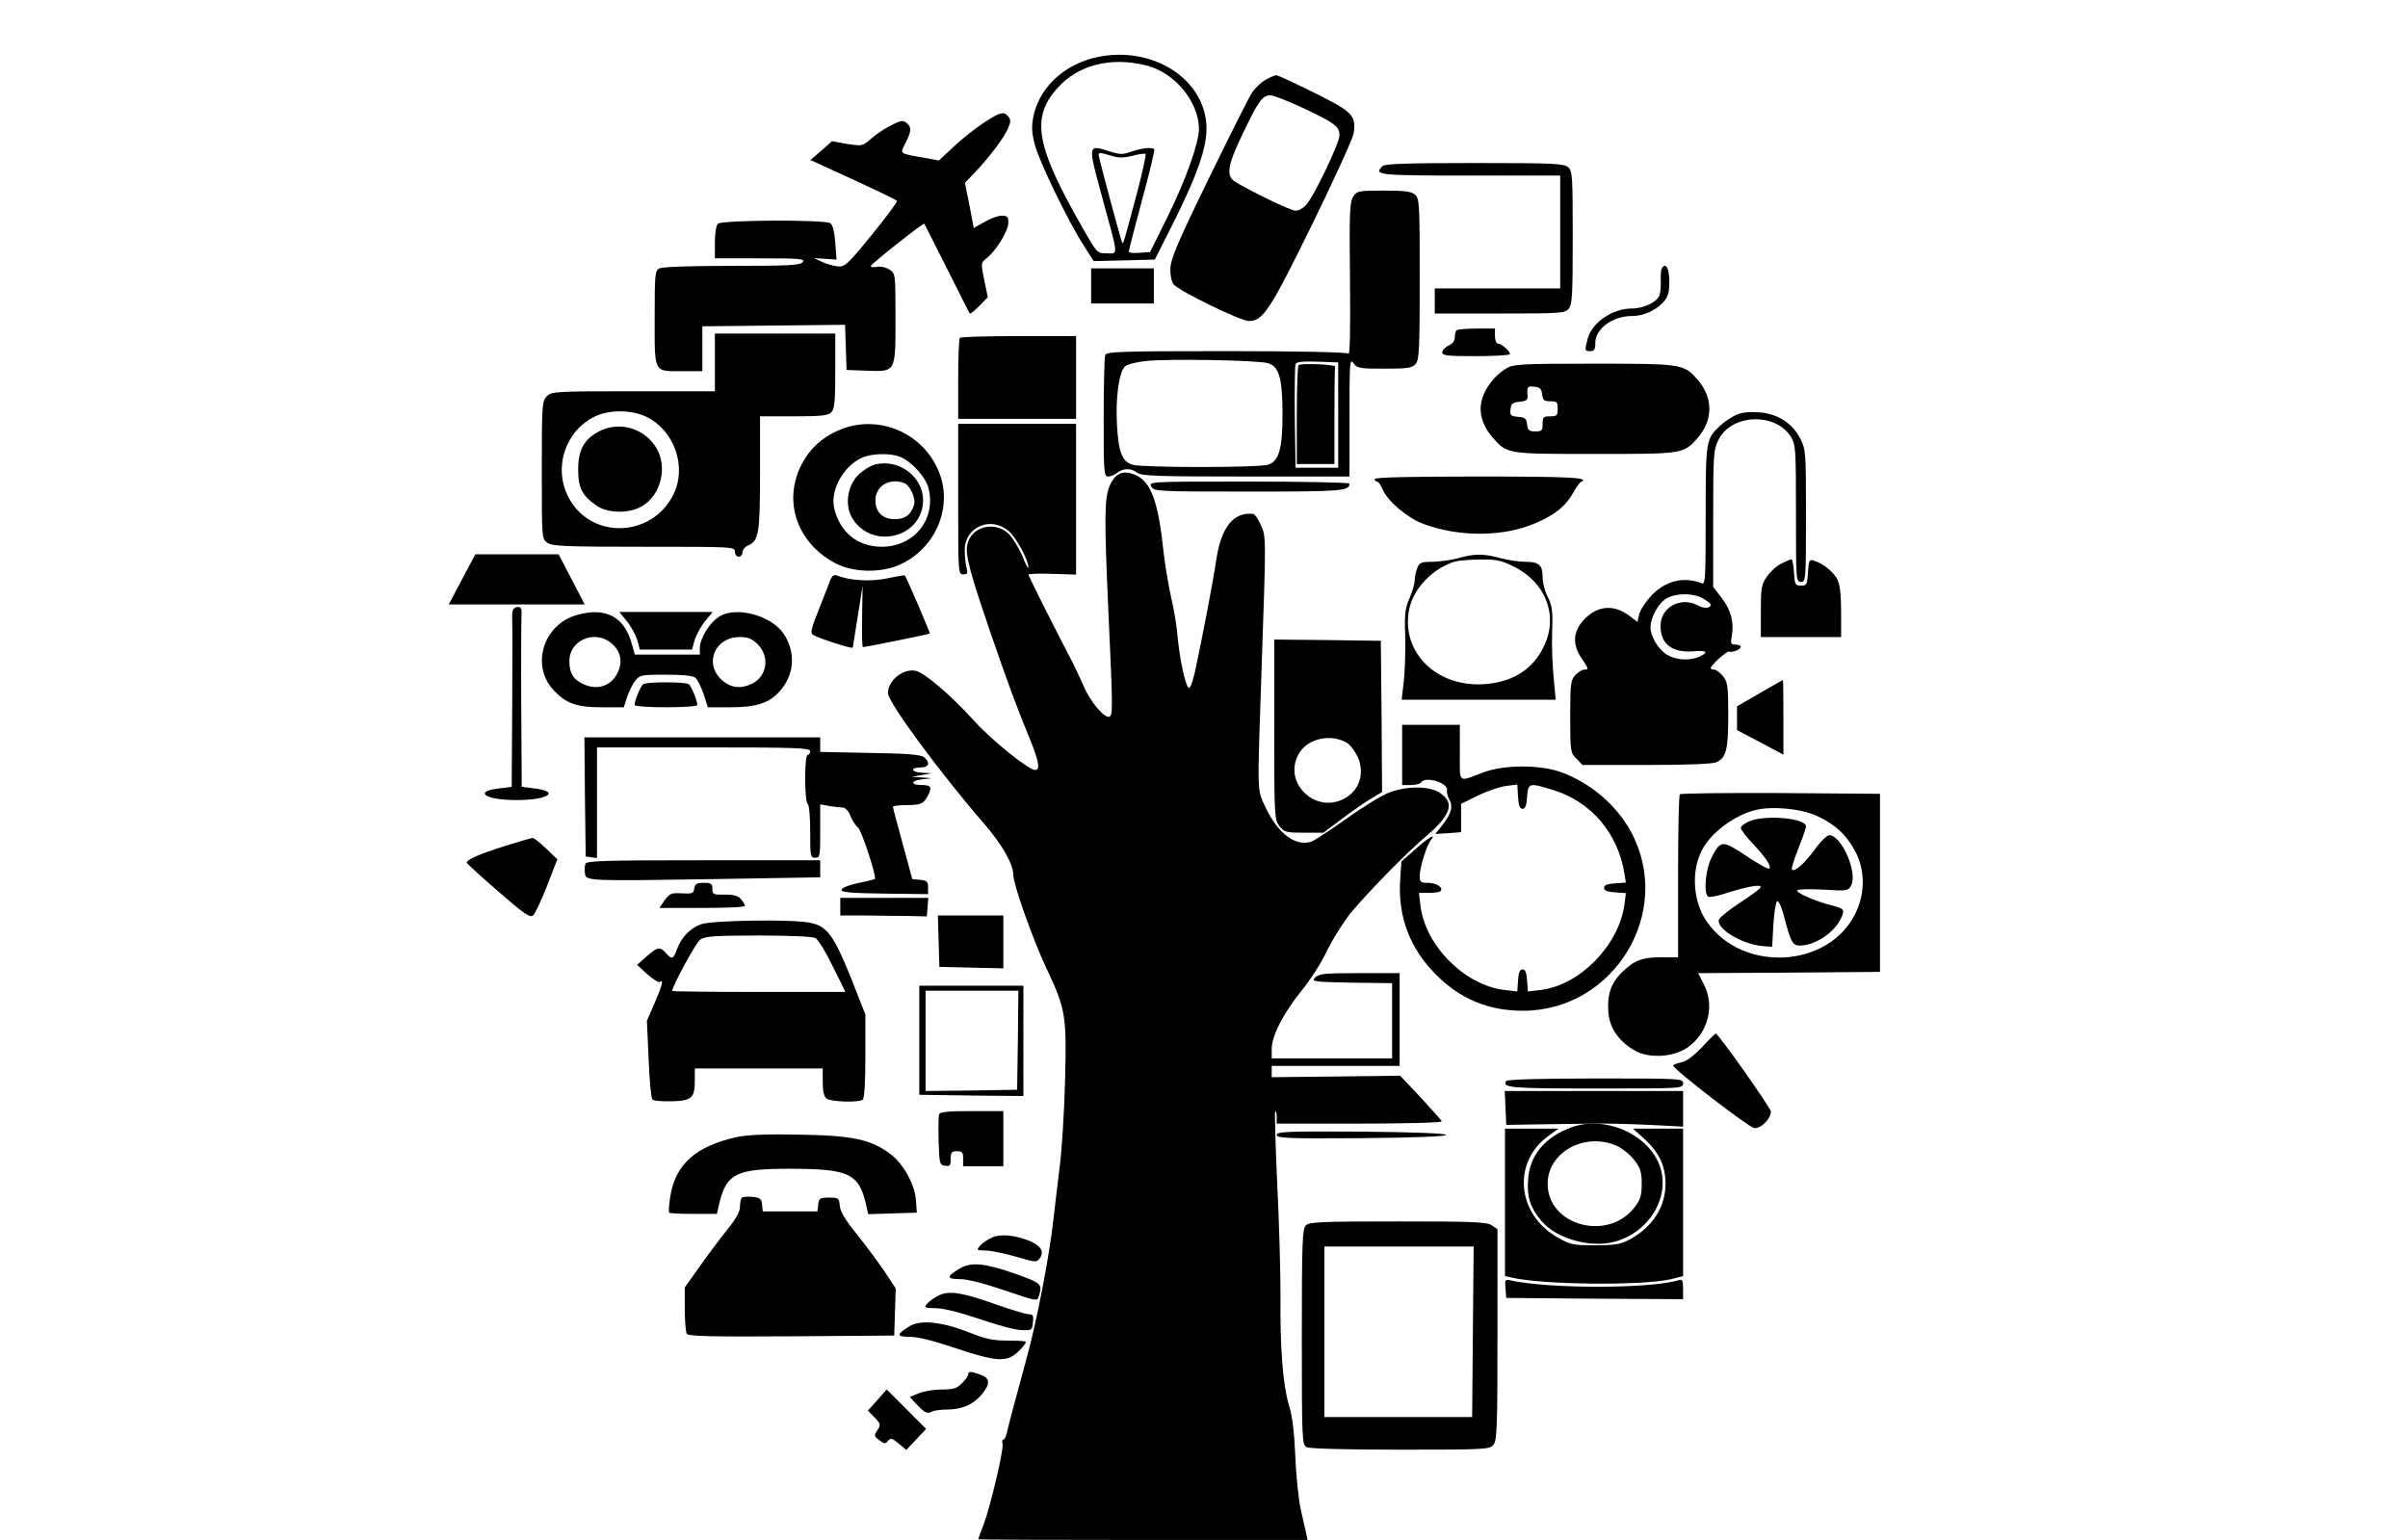<?xml version="1.0" standalone="no"?>
<!DOCTYPE svg PUBLIC "-//W3C//DTD SVG 20010904//EN"
 "http://www.w3.org/TR/2001/REC-SVG-20010904/DTD/svg10.dtd">
<svg version="1.0" xmlns="http://www.w3.org/2000/svg"
 width="960pt" height="614pt" viewBox="0 0 960 614"
 preserveAspectRatio="xMidYMid meet">
<g transform="translate(0,614) scale(0.1,-0.1)"
fill="#000000" stroke="none">
<path d="M4407 5918 c-146 -19 -260 -115 -287 -241 -8 -41 -7 -65 5 -112 17
-67 132 -305 195 -403 l40 -63 122 3 122 3 76 151 c92 184 130 293 130 371 0
183 -189 319 -403 291z m163 -39 c113 -28 208 -143 210 -252 0 -57 -53 -205
-128 -357 l-67 -135 -43 -3 c-23 -2 -42 0 -42 5 0 4 24 97 53 205 30 109 51
200 49 203 -10 9 -49 5 -90 -9 -36 -13 -46 -13 -90 1 -85 27 -85 27 -32 -169
71 -260 69 -238 23 -238 -39 0 -39 0 -95 98 -187 326 -209 440 -105 558 83 95
214 129 357 93z m-139 -360 c28 -9 49 -9 84 0 26 7 50 10 52 7 3 -3 -13 -76
-36 -163 -53 -197 -52 -195 -57 -191 -4 5 -94 339 -94 351 0 9 6 9 51 -4z"/>
<path d="M5044 5821 c-17 -10 -40 -32 -51 -48 -11 -15 -89 -170 -173 -343
-127 -260 -153 -323 -154 -361 -1 -27 5 -53 13 -63 23 -27 267 -146 300 -146
56 0 84 42 253 387 88 180 163 344 165 363 9 70 -4 84 -157 160 -77 38 -145
70 -152 70 -7 0 -27 -9 -44 -19z m152 -112 c128 -61 144 -73 144 -109 0 -31
-102 -244 -133 -277 -11 -13 -30 -23 -42 -23 -19 0 -179 77 -242 116 -36 23
-29 67 33 194 62 129 77 150 109 150 12 0 71 -23 131 -51z"/>
<path d="M3924 5652 c-32 -21 -87 -64 -120 -95 l-61 -57 -59 11 c-101 18 -97
14 -74 59 24 47 25 63 4 80 -13 11 -23 10 -58 -8 -24 -11 -60 -35 -81 -53 -36
-32 -37 -32 -97 -23 l-61 11 -43 -38 -43 -37 170 -78 c94 -43 172 -81 175 -85
2 -4 -43 -65 -101 -136 -97 -119 -107 -128 -136 -125 -17 2 -45 10 -62 18
l-32 15 45 -3 45 -3 -5 68 c-4 45 -10 71 -20 77 -23 15 -433 13 -448 -2 -7 -7
-12 -39 -12 -75 l0 -63 181 0 c160 0 180 -2 169 -15 -11 -13 -55 -15 -282 -15
-166 0 -277 -4 -289 -10 -18 -10 -19 -23 -19 -200 0 -221 -6 -210 114 -210
l76 0 0 90 0 89 285 3 284 3 3 -90 3 -90 79 -3 c118 -4 116 -9 116 209 0 177
0 179 -24 194 -13 9 -35 14 -51 11 -14 -3 -25 -1 -23 4 4 10 209 173 213 168
1 -2 42 -82 90 -178 48 -96 89 -177 91 -180 3 -2 20 12 38 30 l34 35 -14 68
c-14 69 -14 69 10 88 37 29 86 109 86 141 0 24 -4 28 -27 28 -14 0 -45 -11
-68 -25 l-43 -24 -17 90 -18 90 40 42 c58 61 117 139 132 176 11 25 11 34 1
46 -18 22 -31 19 -96 -23z"/>
<path d="M5512 5478 c-36 -36 -23 -38 348 -38 l360 0 0 -225 0 -225 -250 0
-250 0 0 -50 0 -50 258 0 c238 0 260 1 275 18 15 16 17 51 17 284 0 244 -1
266 -18 281 -17 15 -57 17 -373 17 -263 0 -358 -3 -367 -12z"/>
<path d="M5395 5356 c-14 -21 -16 -64 -13 -330 2 -193 0 -302 -6 -296 -6 6
-199 10 -487 10 -426 0 -478 -2 -483 -16 -3 -9 -6 -121 -6 -250 0 -216 1 -234
18 -234 9 0 26 7 36 15 25 19 55 19 80 0 17 -13 85 -15 433 -15 l413 0 0 237
c0 218 1 236 16 215 14 -20 23 -22 123 -22 92 0 110 3 124 18 15 17 17 55 17
339 0 297 -1 321 -18 336 -15 14 -40 17 -125 17 -102 0 -107 -1 -122 -24z
m-340 -664 c44 -12 58 -61 58 -202 0 -140 -14 -189 -58 -203 -39 -12 -501 -12
-540 0 -42 13 -56 50 -62 161 -6 105 8 208 32 231 8 8 46 18 87 22 89 9 442 3
483 -9z m280 -207 l0 -210 -85 0 -85 0 -3 200 c-1 110 0 205 3 213 3 9 26 12
87 10 l83 -3 0 -210z"/>
<path d="M5177 4684 c-4 -4 -7 -94 -7 -201 l0 -193 75 0 75 0 0 190 c0 105 1
193 3 198 3 9 -137 15 -146 6z"/>
<path d="M6625 5070 c-3 -6 -5 -27 -4 -48 1 -20 -1 -47 -5 -59 -9 -27 -63 -53
-110 -53 -77 0 -158 -55 -176 -119 -13 -49 -13 -51 10 -51 16 0 20 7 20 33 0
56 69 107 146 107 45 0 93 21 124 54 20 22 25 38 25 83 0 53 -14 79 -30 53z"/>
<path d="M4350 5000 l0 -70 125 0 125 0 0 70 0 70 -125 0 -125 0 0 -70z"/>
<path d="M5807 4823 c-4 -3 -7 -16 -7 -28 0 -14 -9 -26 -25 -33 -14 -6 -25
-18 -25 -27 0 -13 21 -15 135 -15 74 0 135 4 135 8 0 12 -34 42 -48 42 -7 0
-12 14 -12 30 l0 30 -73 0 c-41 0 -77 -3 -80 -7z"/>
<path d="M2850 4695 l0 -115 -325 0 c-312 0 -326 -1 -345 -20 -19 -19 -20 -33
-20 -294 0 -273 0 -275 22 -290 19 -14 73 -16 385 -16 356 0 363 0 363 -20 0
-11 7 -20 15 -20 8 0 15 8 15 18 0 9 10 22 22 27 43 19 48 46 48 288 l0 227
134 0 c109 0 138 3 150 16 13 13 16 42 16 165 l0 149 -240 0 -240 0 0 -115z
m-275 -216 c114 -54 165 -201 109 -312 -88 -174 -333 -178 -419 -7 -60 119
-10 265 110 321 56 26 143 25 200 -2z"/>
<path d="M2388 4420 c-60 -32 -83 -74 -83 -152 0 -74 16 -105 75 -145 39 -27
112 -31 164 -9 84 35 121 153 75 236 -46 82 -149 113 -231 70z"/>
<path d="M3827 4793 c-4 -3 -7 -78 -7 -165 l0 -158 235 0 235 0 0 165 0 165
-228 0 c-126 0 -232 -3 -235 -7z"/>
<path d="M6005 4671 c-44 -26 -83 -75 -96 -121 -16 -51 0 -107 43 -156 57 -64
54 -64 408 -64 354 0 351 0 408 64 63 72 62 161 -1 233 -54 62 -62 63 -414 63
-292 0 -320 -2 -348 -19z m143 -103 c3 -24 8 -28 33 -28 26 0 29 -3 29 -30 0
-27 -3 -30 -30 -30 -27 0 -30 -3 -30 -30 0 -27 -3 -30 -29 -30 -25 0 -30 4
-33 28 -2 23 -8 28 -36 30 -29 3 -33 6 -30 30 2 22 9 28 36 30 27 3 33 7 32
25 -3 36 -1 38 28 35 21 -2 28 -9 30 -30z"/>
<path d="M6920 4485 c-19 -9 -48 -28 -63 -43 -56 -53 -57 -58 -57 -358 0 -259
-1 -276 -17 -269 -72 27 -142 10 -200 -50 -22 -24 -44 -57 -48 -74 l-7 -31
-31 24 c-65 49 -132 42 -187 -20 -39 -45 -41 -96 -5 -148 29 -43 30 -46 10
-46 -8 0 -23 -10 -35 -22 -18 -20 -20 -35 -20 -165 0 -139 1 -145 25 -168 l24
-25 255 0 c166 0 264 4 279 11 39 18 47 50 47 188 0 115 -2 131 -21 155 -11
14 -27 26 -35 26 -8 0 -14 3 -14 6 0 11 64 69 73 66 14 -4 47 8 47 19 0 5 -10
9 -21 9 -19 0 -20 4 -15 35 10 53 -3 102 -40 151 l-34 44 0 272 c0 254 1 274
21 314 50 104 228 111 289 12 19 -31 20 -50 20 -305 0 -266 0 -273 20 -273 19
0 20 7 20 263 0 253 -1 264 -22 307 -32 63 -90 100 -164 106 -41 3 -70 0 -94
-11z m-129 -732 c16 -10 29 -20 29 -24 0 -15 -27 -16 -51 -3 -67 37 -149 -7
-149 -81 0 -73 46 -108 130 -102 55 5 64 -3 25 -21 -39 -18 -94 -14 -130 8
-34 21 -65 73 -65 109 0 35 26 86 55 109 35 28 114 30 156 5z"/>
<path d="M3363 4432 c-67 -24 -118 -64 -153 -119 -96 -151 -42 -335 123 -420
71 -36 178 -38 253 -5 149 67 218 240 152 383 -65 143 -229 213 -375 161z
m224 -113 c44 -16 102 -79 114 -123 33 -124 -55 -236 -186 -236 -97 0 -169 60
-190 157 -14 69 36 161 107 196 38 19 114 22 155 6z"/>
<path d="M3489 4288 c-20 -5 -51 -25 -69 -43 -43 -45 -53 -122 -21 -173 80
-127 281 -74 281 74 0 94 -98 166 -191 142z m116 -74 c23 -9 47 -61 39 -87
-12 -39 -35 -57 -76 -57 -49 0 -78 28 -78 75 0 57 56 91 115 69z"/>
<path d="M3820 4150 c0 -294 0 -300 20 -300 17 0 19 4 13 28 -4 15 -7 47 -7
71 2 91 104 134 175 74 30 -25 80 -118 79 -146 -1 -7 -12 15 -25 48 -14 33
-39 72 -55 88 -58 52 -150 26 -164 -46 -8 -40 12 -114 92 -347 69 -201 105
-299 156 -422 38 -93 44 -128 23 -128 -27 0 -178 122 -249 202 -86 95 -190
184 -226 193 -49 12 -112 -37 -112 -88 0 -37 205 -315 384 -522 71 -82 116
-161 116 -204 0 -38 77 -255 131 -370 78 -165 82 -189 75 -451 -3 -124 -13
-277 -21 -340 -8 -63 -19 -158 -25 -210 -16 -146 -67 -411 -107 -555 -35 -128
-70 -258 -80 -302 -3 -13 -9 -23 -13 -23 -5 0 -6 -8 -3 -18 5 -22 -48 -247
-76 -322 -12 -30 -21 -56 -21 -57 0 -2 295 -3 656 -3 l657 0 -6 28 c-4 15 -13
59 -22 97 -8 39 -18 133 -21 210 -4 95 -12 161 -26 205 -24 81 -35 228 -33
435 0 88 -5 288 -13 444 -7 156 -11 286 -8 289 4 3 6 -7 6 -21 l0 -27 331 0
c182 0 329 4 327 9 -1 4 -40 47 -84 95 l-82 87 -256 -3 -256 -3 0 23 0 22 255
0 255 0 0 185 0 185 -159 0 c-139 0 -162 -2 -177 -17 -17 -17 -10 -18 144 -21
l162 -2 0 -150 0 -150 -240 0 -240 0 0 38 c0 52 47 143 119 232 34 41 80 113
102 160 23 47 65 114 94 150 70 84 223 241 303 308 99 85 113 133 49 173 -43
26 -130 25 -199 -1 -29 -11 -106 -58 -171 -105 -65 -46 -128 -87 -139 -91 -63
-20 -133 32 -182 136 -35 75 -34 36 -16 565 18 524 18 514 -4 563 -10 23 -24
43 -30 43 -79 8 -127 -52 -147 -183 -11 -78 -61 -338 -86 -451 -10 -42 -19
-65 -25 -59 -13 13 -35 115 -43 202 -3 41 -15 112 -26 158 -10 46 -24 127 -30
180 -21 201 -50 280 -110 307 -50 23 -82 10 -105 -42 -21 -48 -22 -129 -5
-503 18 -395 18 -412 3 -418 -19 -6 -76 61 -101 121 -13 28 -30 66 -38 82 -84
161 -183 359 -183 364 0 3 43 5 95 3 l95 -3 0 300 0 301 -235 0 -235 0 0 -300z"/>
<path d="M5480 4230 c0 -5 4 -10 10 -10 5 0 16 -15 23 -33 20 -46 99 -113 162
-136 131 -49 295 -52 418 -8 90 33 143 71 175 126 14 25 30 48 34 49 41 18
-42 22 -407 22 -270 0 -415 -3 -415 -10z"/>
<path d="M4590 4200 c10 -19 21 -20 388 -20 373 0 402 2 402 32 0 4 -180 8
-400 8 -398 0 -401 0 -390 -20z"/>
<path d="M1842 3830 l-53 -100 271 0 271 0 -52 100 -52 100 -166 0 -166 0 -53
-100z"/>
<path d="M5815 3915 c-27 -8 -74 -14 -103 -15 -47 0 -54 -3 -62 -26 -6 -14
-10 -36 -10 -48 0 -13 -9 -44 -20 -70 -18 -39 -21 -63 -18 -149 2 -56 -1 -137
-5 -179 l-9 -78 307 0 307 0 -8 88 c-5 48 -8 130 -6 184 3 81 0 102 -17 137
-12 22 -21 57 -21 79 0 49 -14 62 -69 62 -26 0 -71 7 -101 15 -67 18 -100 18
-165 0z m222 -35 c126 -63 176 -195 119 -315 -44 -94 -125 -145 -240 -153
-195 -12 -337 135 -296 307 19 79 95 156 180 182 14 4 59 8 101 8 65 1 84 -3
136 -29z"/>
<path d="M7102 3893 c-19 -9 -44 -32 -58 -52 -22 -32 -24 -46 -24 -138 l0
-103 160 0 160 0 0 100 c0 70 -5 110 -15 130 -16 30 -56 63 -92 74 -20 7 -22
3 -25 -46 -3 -49 -5 -53 -28 -53 -23 0 -25 4 -28 53 -2 28 -6 52 -10 52 -4 0
-22 -8 -40 -17z"/>
<path d="M3311 3829 c-5 -13 -26 -66 -46 -118 -31 -76 -35 -95 -24 -102 24
-15 159 -58 159 -51 1 4 9 61 20 127 l19 120 -2 -123 c-1 -67 0 -122 3 -122
11 0 264 51 267 54 2 2 -94 227 -100 232 -1 1 -33 -4 -70 -12 -65 -14 -148 -9
-199 11 -13 5 -20 0 -27 -16z"/>
<path d="M2045 3708 c-3 -7 -4 -24 -3 -38 1 -14 1 -170 0 -346 l-2 -321 -46
-6 c-110 -12 -62 -47 66 -47 128 0 176 35 66 47 l-46 6 -2 321 c-1 176 0 338
1 359 2 28 -1 37 -14 37 -8 0 -18 -6 -20 -12z"/>
<path d="M2300 3688 c-135 -38 -185 -203 -92 -301 49 -52 92 -67 190 -67 l89
0 13 41 c8 23 22 52 33 65 17 23 25 24 121 24 67 0 108 -4 118 -12 9 -7 23
-37 33 -65 l17 -53 91 0 c105 0 157 18 199 68 56 66 60 152 13 224 -49 74
-189 112 -257 70 -39 -24 -78 -87 -78 -126 l0 -26 -130 0 -129 0 -12 42 c-29
109 -105 149 -219 116z m138 -113 c35 -30 45 -69 27 -111 -25 -60 -85 -80
-145 -49 -37 19 -50 43 -50 90 0 83 102 126 168 70z m583 -4 c48 -49 38 -125
-21 -156 -43 -22 -84 -19 -119 11 -76 64 -34 173 67 174 35 0 49 -6 73 -29z"/>
<path d="M2500 3662 c17 -21 35 -55 41 -75 l10 -37 104 0 104 0 10 37 c6 20
24 54 41 75 l31 38 -186 0 -186 0 31 -38z"/>
<path d="M5080 3232 c0 -348 1 -360 21 -386 19 -24 26 -26 98 -26 l77 0 75 56
c41 31 93 67 117 81 l42 25 -2 302 -3 301 -212 3 -213 2 0 -358z m293 -56 c14
-10 33 -37 43 -61 22 -59 5 -119 -45 -152 -118 -79 -264 55 -191 175 37 60
130 78 193 38z"/>
<path d="M7015 3376 l-90 -52 0 -47 0 -48 93 -49 92 -49 0 150 c0 82 -1 149
-2 148 -2 -1 -43 -24 -93 -53z"/>
<path d="M2564 3412 c-10 -7 -34 -65 -34 -83 0 -5 56 -9 125 -9 69 0 125 4
125 9 0 18 -24 76 -34 83 -14 10 -168 10 -182 0z"/>
<path d="M5590 3130 l0 -120 34 0 c19 0 38 5 41 10 17 27 110 -1 104 -32 -2
-7 2 -23 9 -36 16 -28 8 -56 -28 -102 l-28 -35 52 3 51 4 0 56 0 57 65 32 c36
18 86 35 112 39 l47 6 3 -48 c2 -36 7 -49 18 -49 11 0 16 13 18 48 4 56 8 57
104 27 151 -46 258 -172 284 -332 l6 -37 -43 -3 c-31 -2 -44 -7 -44 -18 0 -11
13 -16 44 -18 l43 -3 -6 -47 c-23 -162 -178 -320 -333 -339 l-52 -6 -3 44 c-2
31 -7 44 -18 44 -11 0 -16 -13 -18 -44 l-3 -44 -52 6 c-158 19 -315 177 -334
336 l-6 51 40 0 c22 0 43 3 46 7 13 13 -16 33 -49 33 -31 0 -34 3 -34 28 0 31
27 120 43 140 25 32 -4 16 -57 -31 l-59 -52 -5 -75 c-9 -146 39 -272 143 -376
96 -97 209 -144 346 -144 365 0 604 395 431 714 -58 107 -162 195 -278 237
-85 31 -227 30 -309 0 -105 -40 -95 -48 -95 78 l0 111 -115 0 -115 0 0 -120z"/>
<path d="M2332 2963 l3 -238 23 -3 22 -3 0 220 0 221 425 0 c371 0 425 -2 425
-15 0 -8 -4 -15 -10 -15 -6 0 -10 -38 -10 -94 0 -53 4 -98 10 -101 6 -3 10
-52 10 -111 0 -97 1 -104 20 -104 19 0 20 7 20 106 l0 107 38 -7 c20 -3 44 -6
53 -6 9 0 22 -14 29 -32 7 -18 21 -40 31 -48 15 -13 75 -198 67 -205 -2 -1
-32 -9 -68 -16 -39 -9 -65 -19 -65 -27 0 -10 39 -13 173 -15 l172 -2 0 27 c0
23 -5 27 -31 30 l-32 3 -38 140 c-21 77 -39 143 -39 148 0 4 24 7 53 7 58 0
69 5 86 37 18 35 13 43 -24 43 -47 0 -45 18 3 23 l37 4 -40 3 -40 3 40 7 40 7
-37 2 c-45 1 -52 21 -8 21 34 0 40 19 14 41 -12 10 -68 15 -215 17 l-199 4 0
29 0 29 -470 0 -470 0 2 -237z"/>
<path d="M6697 2973 c-4 -3 -7 -151 -7 -328 l0 -322 -67 0 c-76 1 -111 -13
-161 -64 -41 -42 -55 -88 -50 -155 5 -63 41 -115 104 -152 56 -33 155 -28 211
11 83 58 111 166 65 254 l-22 43 362 2 363 3 0 355 0 355 -396 3 c-217 1 -398
-1 -402 -5z m544 -85 c73 -33 119 -75 154 -140 41 -75 42 -169 2 -250 -107
-219 -451 -238 -593 -32 -54 79 -63 199 -19 284 36 70 127 138 212 160 67 17
182 6 244 -22z"/>
<path d="M6973 2865 c-18 -8 -33 -19 -33 -26 0 -7 22 -35 48 -63 53 -56 76
-92 65 -99 -5 -3 -46 20 -92 51 -95 63 -102 63 -138 -8 -24 -47 -32 -143 -13
-155 6 -4 38 3 73 14 83 27 141 37 136 23 -2 -6 -39 -33 -82 -61 -43 -28 -80
-58 -84 -67 -13 -35 89 -98 172 -106 l40 -3 5 89 c3 49 10 91 15 93 6 2 18
-25 27 -59 27 -105 35 -118 63 -118 58 0 132 47 161 102 21 40 18 45 -33 58
-65 16 -144 51 -138 60 3 5 50 6 104 3 96 -6 99 -5 111 17 27 51 -39 201 -88
200 -9 -1 -35 -26 -57 -57 -40 -55 -80 -91 -91 -80 -3 3 8 40 25 83 17 42 31
82 31 89 0 33 -164 48 -227 20z"/>
<path d="M2010 2766 c-98 -31 -151 -54 -149 -66 0 -3 56 -54 125 -114 102 -89
127 -106 139 -96 8 6 33 60 56 118 l41 106 -45 43 c-25 24 -49 43 -54 42 -4 0
-55 -15 -113 -33z"/>
<path d="M2334 2696 c-3 -8 -4 -25 -2 -38 4 -31 9 -31 516 -23 l422 7 0 34 0
34 -465 0 c-394 0 -466 -2 -471 -14z"/>
<path d="M2768 2598 c-3 -20 -8 -22 -49 -20 -42 3 -49 0 -69 -27 l-21 -31 170
0 c94 0 171 3 171 8 0 4 -7 16 -15 26 -11 14 -27 19 -65 19 -46 -1 -50 1 -50
23 0 21 -5 24 -34 24 -28 0 -35 -4 -38 -22z"/>
<path d="M3350 2525 l0 -35 98 0 c53 -1 131 -2 172 -2 l75 -2 3 37 3 37 -175
0 -176 0 0 -35z"/>
<path d="M3742 2388 l3 -103 128 -3 127 -3 0 106 0 105 -130 0 -131 0 3 -102z"/>
<path d="M2795 2455 c-44 -16 -79 -52 -97 -102 -14 -38 -19 -40 -43 -13 -24
27 -33 25 -78 -14 l-37 -33 40 -37 c23 -20 45 -34 50 -31 16 10 12 -9 -20 -84
l-31 -71 7 -153 c3 -83 10 -156 15 -161 4 -5 39 -8 76 -7 81 2 93 13 93 83 l0
48 255 0 255 0 0 -54 c0 -36 5 -58 15 -66 16 -13 125 -17 144 -5 7 4 11 66 11
173 l0 167 -59 150 c-66 163 -93 201 -157 215 -65 16 -393 11 -439 -5z m456
-55 c11 -6 42 -57 69 -113 28 -55 50 -101 50 -102 0 0 -155 0 -345 0 -190 0
-345 2 -345 4 0 19 95 194 112 205 19 13 59 16 231 16 126 0 216 -4 228 -10z"/>
<path d="M3665 1992 l0 -217 208 -3 207 -2 0 220 0 220 -207 0 -208 0 0 -218z
m393 1 l-3 -198 -182 -3 -183 -2 0 200 0 200 185 0 185 0 -2 -197z"/>
<path d="M6785 1964 c-34 -35 -62 -56 -83 -60 -18 -4 -32 -9 -31 -13 1 -15
301 -246 323 -249 25 -3 66 37 66 66 0 14 -210 312 -220 311 -3 -1 -28 -25
-55 -55z"/>
<path d="M6005 1830 c-17 -27 17 -30 356 -30 342 0 349 0 349 20 0 20 -7 20
-349 20 -223 0 -352 -4 -356 -10z"/>
<path d="M6002 1723 l3 -68 125 2 c69 1 166 2 215 3 50 1 152 -1 228 -5 l137
-7 0 71 0 71 -355 0 -356 0 3 -67z"/>
<path d="M3744 1697 c-3 -8 -3 -56 -2 -108 3 -89 4 -94 26 -97 19 -3 22 1 22
27 0 26 4 31 25 31 21 0 25 -5 25 -30 l0 -30 80 0 80 0 0 110 0 110 -125 0
c-95 0 -127 -3 -131 -13z"/>
<path d="M6267 1646 c-108 -39 -169 -112 -175 -210 -5 -69 9 -112 53 -164 60
-71 195 -109 292 -83 146 40 230 193 174 317 -54 119 -217 185 -344 140z m179
-75 c23 -10 54 -36 70 -57 24 -31 29 -47 29 -94 0 -47 -5 -63 -28 -93 -106
-139 -347 -74 -347 93 0 127 150 208 276 151z"/>
<path d="M6000 1346 l0 -294 23 -5 c120 -30 527 -34 640 -7 l47 12 0 294 0
294 -100 0 -100 0 47 -42 c58 -54 83 -107 83 -178 0 -93 -52 -173 -145 -223
-33 -18 -57 -22 -135 -22 -88 0 -99 2 -150 31 -163 92 -182 300 -37 405 l40
29 -106 0 -107 0 0 -294z"/>
<path d="M5090 1615 c0 -13 40 -15 338 -13 216 2 337 7 337 13 0 6 -121 11
-337 13 -298 2 -338 0 -338 -13z"/>
<path d="M2935 1606 c-163 -37 -243 -109 -263 -238 -5 -32 -7 -60 -4 -63 3 -3
47 -5 97 -5 l93 0 11 48 c29 113 68 132 276 132 244 0 281 -18 310 -153 l6
-28 97 3 97 3 -3 45 c-3 63 -48 147 -100 187 -79 60 -152 76 -367 79 -135 3
-208 -1 -250 -10z"/>
<path d="M2957 1364 c-4 -4 -7 -20 -7 -36 0 -19 -16 -48 -50 -90 -28 -35 -78
-101 -110 -147 l-60 -84 0 -86 c0 -47 4 -92 8 -99 7 -10 97 -12 418 -10 l409
3 3 94 3 94 -45 68 c-25 37 -74 103 -110 148 -45 55 -66 90 -68 113 -3 31 -5
33 -43 33 -36 0 -40 -3 -43 -27 l-3 -28 -109 0 -109 0 -3 28 c-3 23 -8 27 -38
30 -20 2 -39 0 -43 -4z"/>
<path d="M5206 1254 c-14 -14 -16 -68 -16 -444 0 -414 1 -430 19 -440 13 -6
149 -10 374 -10 330 0 355 1 370 18 15 17 17 62 17 440 l0 421 -22 15 c-19 14
-72 16 -375 16 -306 0 -354 -2 -367 -16z m666 -424 l-3 -340 -294 0 -295 0 0
340 0 340 298 0 297 0 -3 -340z"/>
<path d="M3955 1206 c-16 -7 -38 -22 -47 -32 -16 -19 -16 -19 20 -20 20 0 75
-11 121 -24 80 -24 84 -24 97 -6 18 26 3 50 -43 69 -60 23 -114 28 -148 13z"/>
<path d="M3824 1081 c-51 -31 -51 -41 3 -41 30 0 97 -17 178 -45 130 -44 130
-44 137 -22 14 48 11 51 -99 90 -121 42 -173 46 -219 18z"/>
<path d="M6002 1003 l3 -38 353 -3 352 -2 0 41 c0 34 -3 39 -17 35 -112 -35
-519 -35 -671 -1 -22 5 -23 3 -20 -32z"/>
<path d="M3745 976 c-16 -7 -38 -22 -47 -32 -16 -18 -15 -19 35 -20 32 -1 99
-18 172 -43 66 -23 140 -43 165 -44 44 -2 45 -1 48 31 3 26 0 32 -17 32 -11 0
-70 18 -130 39 -132 47 -185 56 -226 37z"/>
<path d="M3624 851 c-51 -32 -51 -41 3 -41 32 0 96 -16 182 -45 136 -46 186
-54 224 -34 21 11 56 48 57 59 0 3 -33 5 -73 5 -58 0 -88 6 -157 34 -109 42
-192 50 -236 22z"/>
<path d="M3860 660 c0 -6 -11 -22 -25 -35 -20 -21 -34 -25 -80 -25 -31 0 -72
-7 -92 -15 l-36 -15 33 -35 c26 -27 37 -32 51 -25 10 6 38 10 64 10 59 0 104
19 138 59 36 43 35 66 -4 80 -40 14 -49 14 -49 1z"/>
<path d="M3498 558 l-38 -42 27 -28 c24 -25 25 -29 11 -50 -14 -22 -14 -24 7
-40 20 -15 25 -16 35 -3 11 13 17 11 43 -11 l30 -25 40 42 39 42 -78 78 -79
79 -37 -42z"/>
</g>
</svg>
